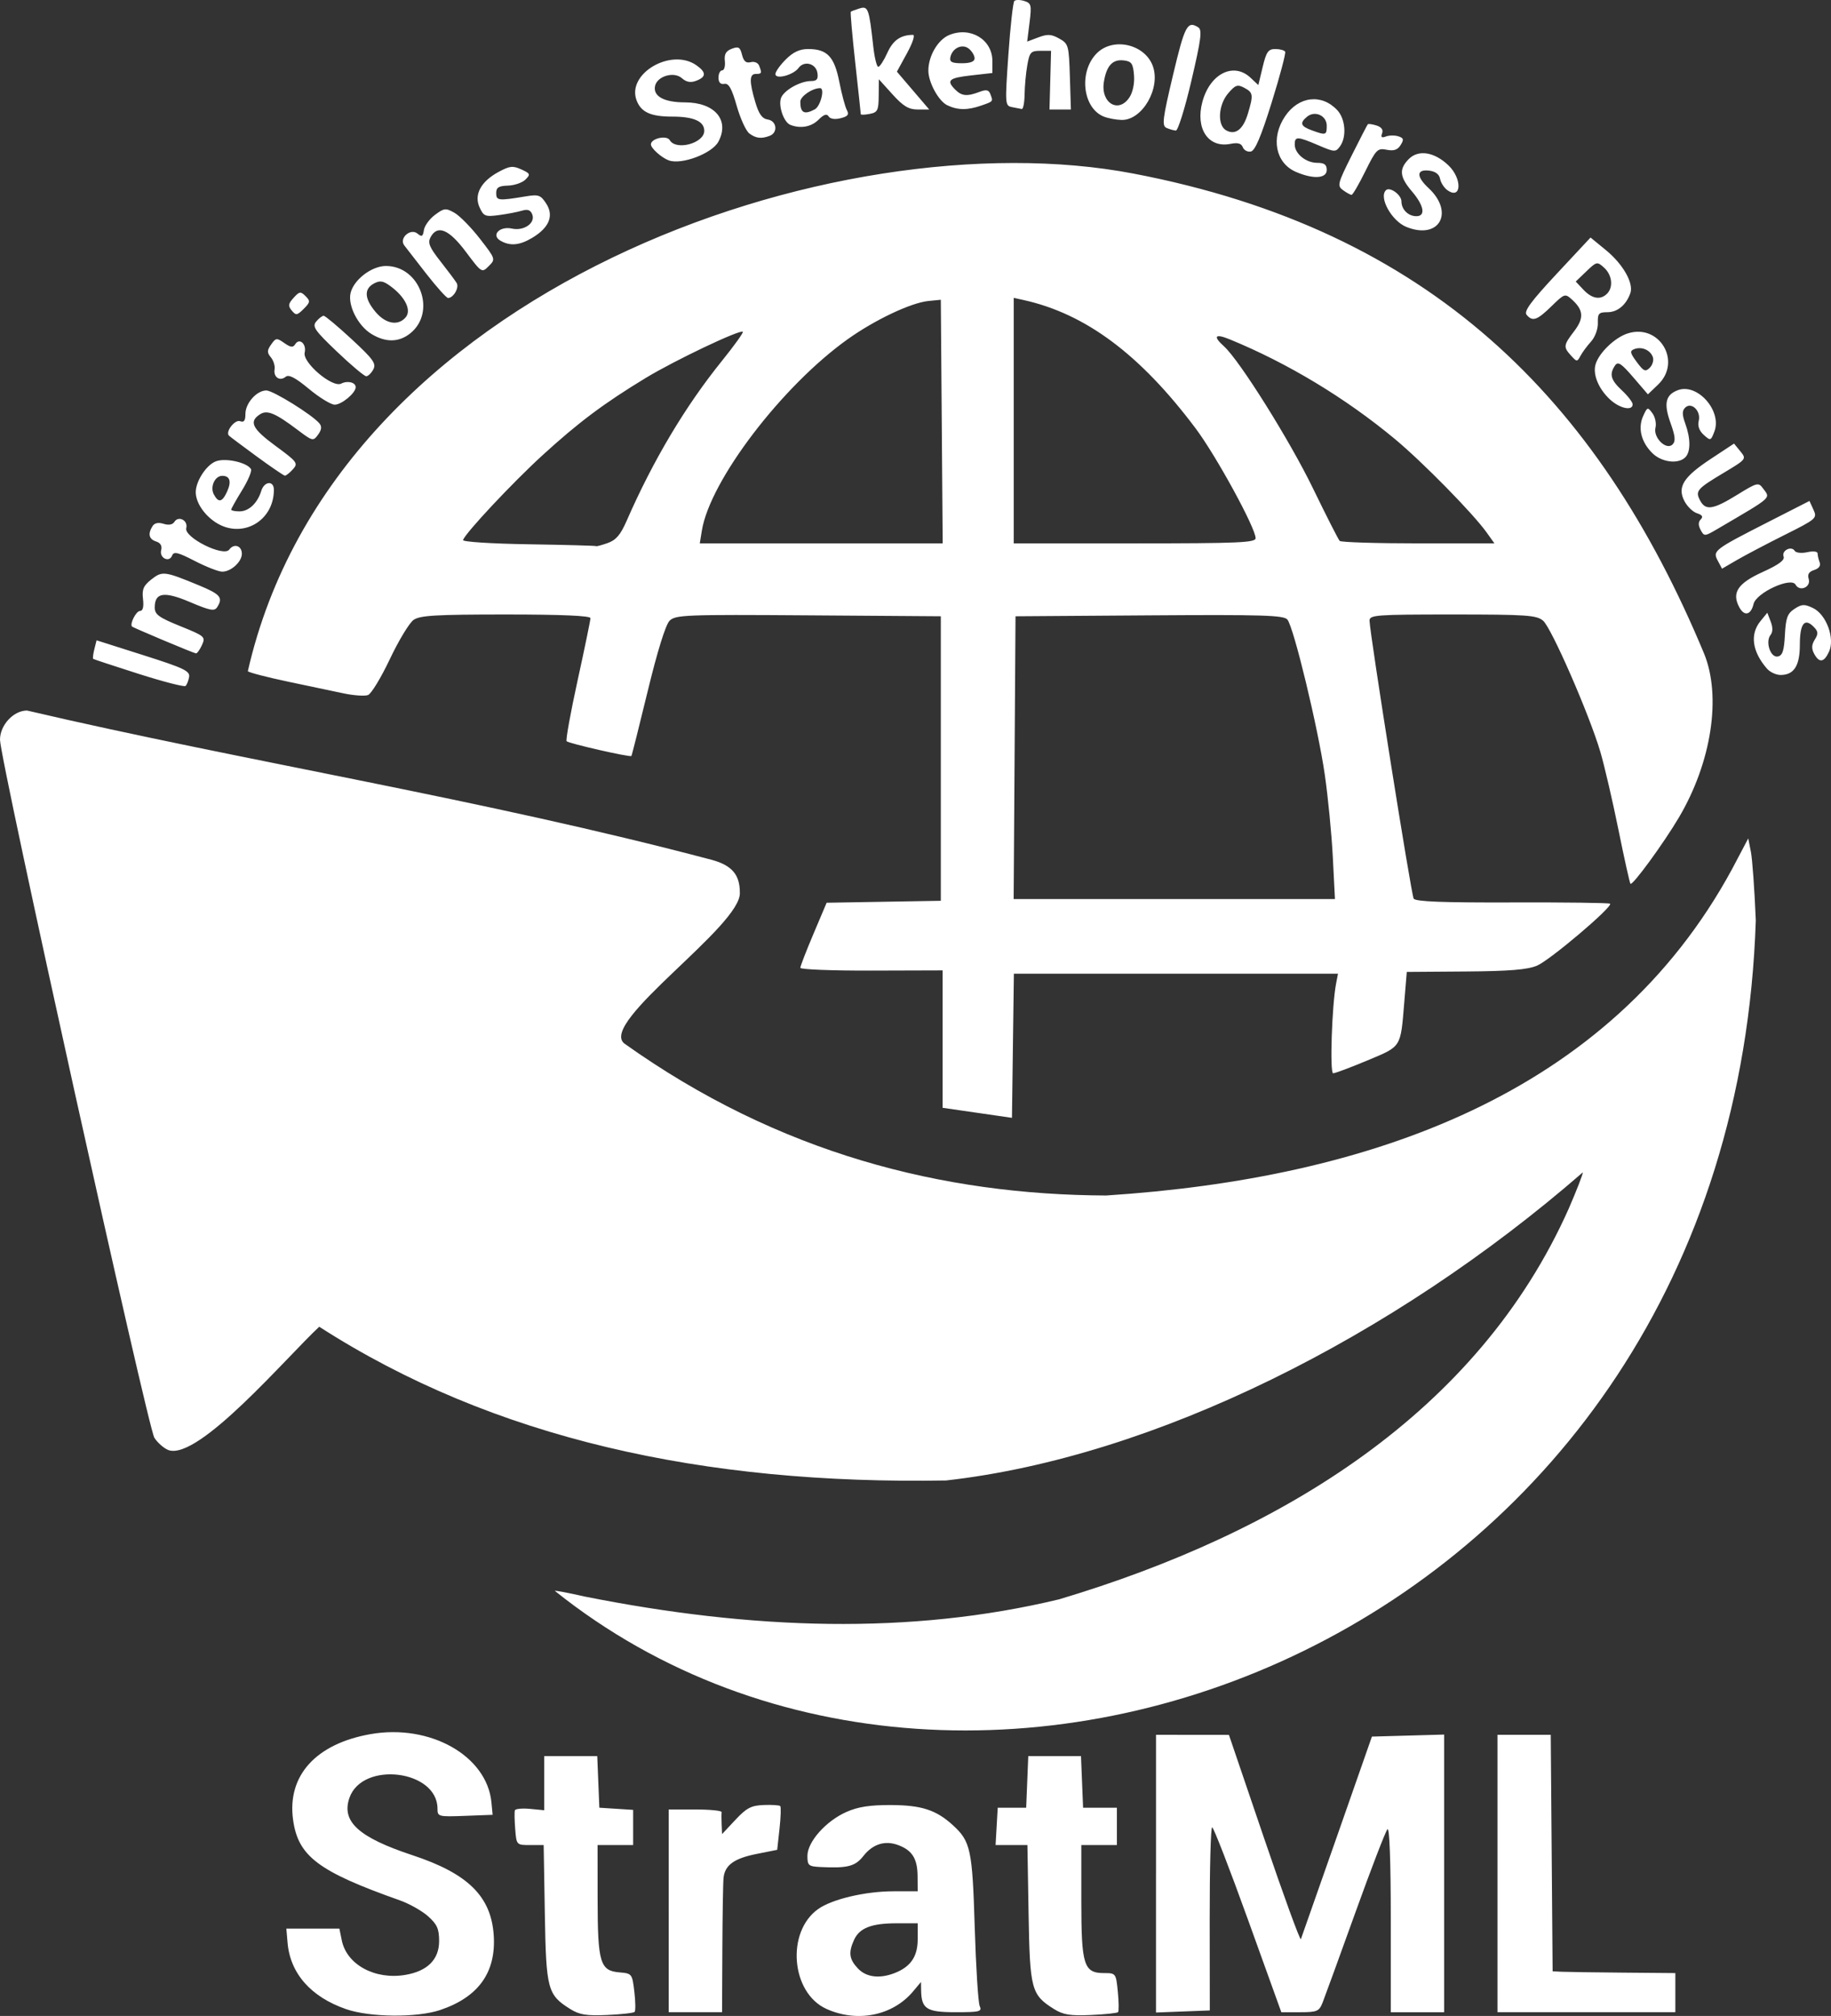 <?xml version="1.0" encoding="UTF-8" standalone="no"?>
<!-- Created with Inkscape (http://www.inkscape.org/) -->

<svg
   xmlns:dc="http://purl.org/dc/elements/1.1/"
   xmlns:cc="http://creativecommons.org/ns#"
   xmlns:rdf="http://www.w3.org/1999/02/22-rdf-syntax-ns#"
   xmlns:svg="http://www.w3.org/2000/svg"
   xmlns="http://www.w3.org/2000/svg"
   xmlns:sodipodi="http://sodipodi.sourceforge.net/DTD/sodipodi-0.dtd"
   xmlns:inkscape="http://www.inkscape.org/namespaces/inkscape"
   width="136.197mm"
   height="149.978mm"
   viewBox="0 0 482.588 531.418"
   id="svg2"
   version="1.1"
   inkscape:version="0.91 r13725"
   sodipodi:docname="stratml_logo_white.svg">
  <rect x="0" y="0" width="482.588" height="531.418" fill="#333333" stroke="none"/>
  <defs
     id="defs4" />
  <sodipodi:namedview
     id="base"
     pagecolor="#ffffff"
     bordercolor="#666666"
     borderopacity="1.0"
     inkscape:pageopacity="0.0"
     inkscape:pageshadow="2"
     inkscape:zoom="1.4"
     inkscape:cx="278.46353"
     inkscape:cy="504.711"
     inkscape:document-units="px"
     inkscape:current-layer="layer1"
     showgrid="false"
     fit-margin-top="0"
     fit-margin-left="0"
     fit-margin-right="0"
     fit-margin-bottom="0"
     inkscape:window-width="1680"
     inkscape:window-height="988"
     inkscape:window-x="-8"
     inkscape:window-y="-8"
     inkscape:window-maximized="1" />
  <g
     inkscape:label="Layer 1"
     inkscape:groupmode="layer"
     id="layer1"
     transform="translate(-128.848,-93.521)">
    <path
       style="fill:#ffffff;fill-opacity:1"
       d="m 220.095,623.149 c -9.288,-3.21 -14.755,-9.402 -15.453,-17.503 l -0.321,-3.73 6.989,0 6.989,0 0.636,3.108 c 1.309,6.4 8.751,10.437 16.751,9.085 5.827,-0.984 8.897,-4.059 8.897,-8.908 0,-3.227 -0.528,-4.417 -2.9,-6.537 -1.595,-1.425 -4.96,-3.321 -7.479,-4.213 -21.492,-7.612 -26.794,-11.619 -28.114,-21.252 -1.592,-11.611 6.013,-20.016 20.404,-22.551 15.698,-2.765 30.705,5.701 31.88,17.986 l 0.314,3.281 -7.266,0.274 c -7.053,0.266 -7.266,0.21 -7.266,-1.901 0,-10.197 -19.799,-12.627 -23.207,-2.849 -2.18,6.253 2.417,10.433 16.645,15.135 14.632,4.835 20.734,10.874 21.39,21.168 0.621,9.754 -4.068,16.259 -14.157,19.639 -6.107,2.046 -18.478,1.929 -24.734,-0.233 z m 59.036,-0.046 c -5.977,-3.749 -6.347,-5.14 -6.685,-25.127 l -0.306,-18.091 -3.584,0 c -3.571,0 -3.585,-0.015 -3.918,-4.202 -0.184,-2.311 -0.223,-4.537 -0.086,-4.946 0.136,-0.409 1.932,-0.583 3.99,-0.387 l 3.742,0.357 0,-7.13 0,-7.13 6.99,0 6.99,0 0.275,6.797 0.276,6.797 4.453,0.286 4.453,0.286 0,4.636 0,4.636 -4.688,0 -4.688,0 0.014,14.297 c 0.016,16.728 0.645,18.839 5.742,19.268 3.308,0.278 3.38,0.372 3.94,5.101 0.314,2.65 0.342,5.046 0.062,5.326 -0.28,0.28 -3.539,0.643 -7.243,0.807 -5.465,0.242 -7.298,-0.056 -9.73,-1.581 z m 67.504,-0.044 c -9.313,-4.228 -10.633,-20.27 -2.164,-26.3 3.675,-2.616 12.459,-4.687 19.884,-4.687 l 6.365,0 -0.03,-3.984 c -0.034,-4.579 -1.393,-6.784 -5.034,-8.168 -3.512,-1.335 -6.752,-0.337 -9.248,2.849 -2.142,2.734 -4.163,3.258 -11.236,2.913 -3.234,-0.158 -3.516,-0.395 -3.516,-2.951 0,-3.693 4.877,-9.182 10.283,-11.573 3.084,-1.365 6.198,-1.844 11.807,-1.818 7.971,0.037 11.834,1.292 16.202,5.266 4.721,4.295 5.179,6.413 5.8,26.843 0.322,10.57 0.913,19.957 1.315,20.859 0.66,1.482 0.046,1.641 -6.368,1.641 -7.643,0 -8.997,-0.865 -9.073,-5.798 l -0.034,-2.171 -2.076,2.479 c -5.378,6.423 -14.728,8.304 -22.88,4.602 z m 17.893,-9.387 c 4.303,-1.636 6.192,-4.365 6.192,-8.944 l 0,-4.219 -5.581,0 c -6.593,0 -9.765,1.238 -11.191,4.366 -1.522,3.34 -1.289,5.092 0.998,7.526 2.174,2.314 5.631,2.772 9.582,1.27 z m 42.103,9.431 c -5.977,-3.749 -6.347,-5.14 -6.685,-25.127 l -0.306,-18.091 -4.196,0 -4.196,0 0.283,-4.922 0.283,-4.922 3.75,0 3.75,0 0.275,-6.797 0.276,-6.797 6.949,0 6.949,0 0.275,6.797 0.276,6.797 4.455,0 4.455,0 0,4.922 0,4.922 -4.688,0 -4.688,0 0,14.791 c 7e-4,16.928 0.646,18.959 6.028,18.959 3.064,0 3.116,0.072 3.594,4.922 0.267,2.707 0.292,5.126 0.056,5.376 -0.236,0.249 -3.459,0.588 -7.163,0.752 -5.464,0.242 -7.298,-0.056 -9.73,-1.581 z m -101.535,-25.875 0,-26.719 7.031,0 c 3.867,0 6.981,0.316 6.92,0.703 -0.061,0.387 -0.061,1.847 0,3.245 l 0.111,2.542 3.516,-3.759 c 2.939,-3.142 4.163,-3.784 7.459,-3.911 2.169,-0.084 4.131,0.042 4.361,0.279 0.23,0.238 0.143,2.931 -0.193,5.985 l -0.611,5.553 -5.43,1.082 c -5.907,1.177 -8.339,2.931 -8.708,6.28 -0.131,1.186 -0.273,9.645 -0.316,18.798 l -0.078,16.641 -7.031,0 -7.031,0 0,-26.719 z m 128.438,-9.804 0,-36.602 9.609,0.01 9.609,0.01 9.311,27.371 c 5.121,15.054 9.465,26.968 9.654,26.476 0.189,-0.492 4.478,-12.708 9.532,-27.145 l 9.189,-26.25 9.517,-0.267 9.517,-0.267 0,36.595 0,36.595 -7.031,0 -7.031,0 0,-24.562 c 0,-15.23 -0.333,-24.224 -0.876,-23.672 -0.482,0.49 -4.291,10.383 -8.465,21.984 -4.174,11.601 -8.05,22.254 -8.613,23.672 -0.936,2.356 -1.448,2.578 -5.959,2.578 l -4.935,0 -8.779,-24.37 c -4.829,-13.404 -9.082,-24.372 -9.453,-24.375 -0.37,0 -0.661,10.858 -0.647,24.136 l 0.026,24.141 -7.088,0.274 -7.088,0.274 0,-36.602 z m 90,-0.039 0,-36.562 7.019,0 7.019,0 0.247,31.172 0.247,31.172 2.344,0.116 c 1.289,0.064 8.566,0.169 16.172,0.234 l 13.828,0.118 0,5.156 0,5.156 -23.438,0 -23.438,0 z m -248.438,-74.493 c 0,-0.167 3.481,0.49 7.734,1.46 44.343,8.848 85.965,10.189 125.191,0.752 58.694,-17.561 110.354,-49.216 134.304,-103.014 2.039,-4.702 3.708,-8.993 3.708,-9.535 -50.065,43.542 -112.964,75.054 -167.833,81.224 -63.884,1.125 -119.333,-11.004 -165.21,-40.523 -8.399,7.78 -31.788,35.354 -39.751,32.513 -1.159,-0.441 -2.823,-1.892 -3.696,-3.226 -1.73,-2.641 -40.691,-178.829 -40.695,-184.03 -0.003,-3.845 3.558,-7.692 7.119,-7.692 57.592,13.472 119.812,23.271 180.666,39.41 5.147,1.456 7.212,3.898 7.212,8.53 0.646,8.67 -37.277,34.262 -30.469,39.815 40.754,29.055 83.933,39.911 127.031,40.083 69.057,-4.488 132.696,-26.424 165,-86.127 l 4.219,-8.001 0.698,3.536 c 0.384,1.945 0.965,10.075 1.292,18.067 -6.163,189.179 -205.866,265.312 -316.521,176.757 z m 111.328,-126.026 -9.141,-1.326 0,-18.109 0,-18.109 -18.75,0.055 c -10.312,0.03 -18.748,-0.3 -18.745,-0.735 0,-0.434 1.563,-4.471 3.469,-8.971 l 3.464,-8.181 15.047,-0.257 15.047,-0.257 0,-37.5 0,-37.5 -34.91,-0.246 c -32.438,-0.228 -35.029,-0.127 -36.582,1.426 -1.041,1.041 -3.213,8.033 -5.755,18.527 -2.246,9.27 -4.184,16.974 -4.308,17.12 -0.33,0.389 -16.464,-3.284 -17.065,-3.885 -0.281,-0.281 1.016,-7.48 2.882,-15.997 1.867,-8.517 3.394,-15.919 3.394,-16.45 0,-0.634 -7.639,-0.965 -22.291,-0.965 -18.416,0 -22.645,0.247 -24.323,1.423 -1.118,0.783 -3.929,5.427 -6.247,10.321 -2.318,4.894 -4.909,9.164 -5.757,9.489 -0.848,0.326 -3.721,0.134 -6.384,-0.426 -2.663,-0.56 -9.271,-1.953 -14.685,-3.096 -5.414,-1.143 -10.192,-2.378 -10.617,-2.746 22.893,-100.803 155.276,-146.128 233.389,-131.197 78.112,14.931 122.477,59.352 150.433,126.545 4.613,11.323 1.953,28.644 -6.633,43.182 -4.03,6.823 -12.224,18.041 -12.775,17.489 -0.195,-0.195 -1.617,-6.59 -3.161,-14.212 -1.544,-7.622 -3.692,-16.869 -4.774,-20.549 -2.877,-9.786 -12.866,-32.676 -15.091,-34.582 -1.706,-1.461 -4.315,-1.641 -23.843,-1.641 -20.268,0 -21.925,0.124 -21.902,1.641 0.053,3.358 10.987,72.216 11.633,73.263 0.486,0.786 7.706,1.065 26.012,1.003 13.936,-0.047 25.526,0.102 25.755,0.331 0.784,0.784 -15.858,14.898 -19.253,16.328 -2.531,1.066 -7.315,1.457 -18.86,1.541 l -15.469,0.112 -0.66,7.967 c -1.004,12.128 -0.651,11.569 -9.74,15.374 -4.438,1.858 -8.492,3.378 -9.009,3.378 -0.921,0 -0.331,-17.914 0.78,-23.672 l 0.497,-2.578 -42.712,0 -42.712,0 -0.253,18.998 -0.253,18.998 -9.141,-1.326 z m 93.71,-67.372 c -0.309,-6.059 -1.263,-15.867 -2.121,-21.797 -1.782,-12.322 -8.178,-38.836 -9.855,-40.857 -0.949,-1.143 -6.591,-1.315 -36.389,-1.107 l -35.267,0.246 -0.245,37.266 -0.245,37.266 42.341,0 42.341,0 z m -191.157,-82.812 c 2.224,-0.775 3.411,-2.158 5.029,-5.859 6.984,-15.975 15.43,-30.156 25.106,-42.155 3.242,-4.021 5.725,-7.48 5.518,-7.687 -0.682,-0.682 -17.973,7.544 -25.628,12.193 -10.997,6.677 -17.723,11.718 -27.205,20.387 -7.849,7.176 -20.21,20.363 -20.913,22.31 -0.173,0.479 7.367,0.967 17.344,1.124 9.707,0.153 17.692,0.373 17.744,0.49 0.052,0.117 1.404,-0.244 3.005,-0.802 z m 88.084,-32.032 -0.247,-32.109 -3.264,0.323 c -4.593,0.455 -14.12,4.966 -21.278,10.074 -17.331,12.367 -36.296,37.258 -38.436,50.444 l -0.548,3.378 32.01,0 32.01,0 z m 82.722,30.739 c 0,-2.693 -10.402,-21.732 -15.82,-28.954 -14.623,-19.494 -28.982,-30.204 -45.352,-33.828 l -2.578,-0.571 0,32.362 0,32.362 31.875,0 c 27.334,0 31.875,-0.195 31.875,-1.37 z m 60.923,-1.463 c -3.584,-5.033 -16.906,-18.607 -24.247,-24.704 -12.982,-10.783 -28.224,-19.982 -43.473,-26.238 -3.917,-1.607 -4.533,-0.872 -1.536,1.832 4.125,3.722 17.328,24.802 23.466,37.468 3.514,7.25 6.679,13.473 7.034,13.828 0.355,0.355 9.674,0.646 20.709,0.646 l 20.064,0 z m -355.298,37.235 c -6.445,-2.055 -11.845,-3.837 -11.999,-3.959 -0.154,-0.122 -0.016,-1.272 0.306,-2.556 l 0.586,-2.334 12.35,3.924 c 10.662,3.388 12.308,4.173 12.038,5.739 -0.172,0.998 -0.594,2.064 -0.938,2.368 -0.344,0.304 -5.898,-1.128 -12.344,-3.183 z m 429.172,-1.355 c -3.931,-4.507 -4.566,-9.091 -1.739,-12.552 l 1.808,-2.213 0.897,2.344 c 0.581,1.519 0.568,2.752 -0.037,3.503 -1.441,1.789 -0.027,6.054 1.887,5.69 1.255,-0.239 1.669,-1.488 1.889,-5.697 0.234,-4.483 0.66,-5.639 2.528,-6.863 1.927,-1.263 2.62,-1.294 4.875,-0.216 3.506,1.677 5.832,7.979 4.236,11.481 -1.316,2.889 -2.596,3.07 -3.94,0.559 -0.722,-1.349 -0.672,-2.366 0.183,-3.735 0.975,-1.562 0.915,-2.142 -0.357,-3.414 -2.367,-2.367 -3.587,-0.744 -3.587,4.772 0,5.561 -1.539,7.98 -5.078,7.98 -1.172,0 -2.775,-0.738 -3.562,-1.641 z m -422.61,-7.479 c -4.383,-1.849 -8.113,-3.475 -8.289,-3.613 -0.755,-0.591 1.019,-4.142 2.07,-4.142 0.758,0 1.029,-1.08 0.788,-3.145 -0.298,-2.554 0.117,-3.526 2.211,-5.173 2.86,-2.25 3.451,-2.178 12.361,1.495 5.844,2.41 6.589,3.28 4.981,5.822 -0.714,1.128 -1.857,0.915 -7.134,-1.327 -6.886,-2.927 -9.33,-2.552 -9.33,1.43 0,1.826 1.093,2.622 6.738,4.905 6.485,2.623 6.699,2.81 5.709,4.984 -0.566,1.242 -1.278,2.229 -1.582,2.192 -0.304,-0.036 -4.139,-1.579 -8.521,-3.429 z m 415.296,-8.723 c -2.053,-3.837 -0.417,-6.317 6.122,-9.282 4.278,-1.94 5.918,-3.15 5.554,-4.099 -0.599,-1.561 2.054,-2.912 2.931,-1.493 0.326,0.528 1.8,0.685 3.311,0.353 1.586,-0.348 2.723,-0.208 2.723,0.337 0,0.514 0.241,1.565 0.537,2.334 0.341,0.888 -0.186,1.628 -1.445,2.027 -1.377,0.437 -1.818,1.144 -1.446,2.317 0.689,2.17 -2.35,3.521 -3.459,1.539 -1.178,-2.105 -10.369,2.128 -11.07,5.098 -0.691,2.926 -2.439,3.33 -3.757,0.868 z M 180.154,241.376 c -4.417,-2.28 -5.507,-2.54 -5.937,-1.42 -0.757,1.973 -3.43,0.659 -2.887,-1.419 0.291,-1.113 -0.175,-1.911 -1.331,-2.278 -1.91,-0.606 -2.237,-2.013 -0.944,-4.054 0.525,-0.828 1.542,-1.039 2.915,-0.603 1.326,0.421 2.378,0.233 2.835,-0.505 1.074,-1.738 3.663,-0.388 3.134,1.633 -0.641,2.451 9.835,7.693 11.327,5.668 1.266,-1.718 3.328,-1.033 3.328,1.105 0,2.136 -2.923,4.767 -5.23,4.71 -0.991,-0.025 -4.236,-1.302 -7.212,-2.838 z m 401.447,-0.037 c -1.409,-2.632 -1.057,-2.903 13.281,-10.215 l 10.88,-5.549 1.053,2.311 c 1.022,2.244 0.801,2.437 -7.599,6.643 -4.759,2.382 -10.417,5.359 -12.575,6.615 l -3.923,2.284 z m -4.524,-8.131 c -0.656,-1.226 -0.646,-2.097 0.032,-2.775 0.692,-0.692 0.396,-1.176 -0.992,-1.616 -1.089,-0.346 -2.579,-1.788 -3.312,-3.205 -1.931,-3.734 -0.294,-6.345 6.987,-11.148 l 6.085,-4.014 1.667,2.041 c 1.654,2.025 1.618,2.071 -4.416,5.685 -7.069,4.234 -7.526,4.775 -6.168,7.314 1.437,2.686 3.414,2.375 9.742,-1.531 5.282,-3.26 5.612,-3.342 6.815,-1.696 1.988,2.719 2.807,1.991 -12.032,10.705 -3.366,1.977 -3.477,1.983 -4.409,0.241 z m -391.45,-2.024 c -3.007,-1.982 -5.134,-5.195 -5.186,-7.831 -0.057,-2.891 2.758,-7.257 5.303,-8.225 2.536,-0.964 8.162,0.272 9.25,2.032 0.302,0.489 -0.747,2.996 -2.331,5.571 -1.584,2.575 -2.88,4.886 -2.88,5.136 0,0.25 0.989,0.455 2.198,0.455 2.437,0 4.741,-2.17 5.723,-5.391 0.786,-2.58 3.329,-2.805 3.329,-0.295 0,8.354 -8.525,13.084 -15.405,8.549 z m 3.079,-8.089 c 1.206,-2.646 0.743,-4.148 -1.276,-4.148 -1.951,0 -3.279,2.925 -2.223,4.898 1.228,2.296 2.207,2.086 3.499,-0.749 z m 7.824,-9.236 c -3.765,-2.756 -7.069,-5.233 -7.342,-5.506 -1.006,-1.006 1.574,-4.331 2.952,-3.802 1.012,0.388 1.392,-0.134 1.392,-1.91 0,-2.853 2.977,-6.194 5.518,-6.194 1.755,0 12.114,6.43 13.979,8.677 0.686,0.826 0.582,1.707 -0.35,2.982 -1.283,1.755 -1.443,1.719 -5.313,-1.204 -5.906,-4.46 -8.068,-5.378 -9.922,-4.21 -3.08,1.939 -2.184,3.809 3.998,8.349 5.793,4.253 6.046,4.595 4.59,6.203 -0.847,0.936 -1.792,1.685 -2.098,1.664 -0.307,-0.021 -3.638,-2.293 -7.404,-5.049 z m 367.779,-0.926 c -2.916,-2.916 -3.813,-6.596 -2.376,-9.75 1.093,-2.4 1.191,-2.428 2.442,-0.717 0.717,0.981 1.078,2.682 0.802,3.782 -0.659,2.624 2.851,6.077 4.5,4.428 0.843,-0.843 0.72,-2.161 -0.525,-5.624 -1.853,-5.152 -1.351,-7.436 1.904,-8.674 5.149,-1.958 11.714,5.457 9.646,10.895 -0.935,2.461 -1.03,2.49 -2.804,0.885 -1.196,-1.083 -1.657,-2.375 -1.322,-3.709 0.651,-2.596 -1.944,-5.102 -3.585,-3.462 -0.823,0.823 -0.813,1.84 0.04,4.199 1.435,3.97 1.436,7.451 6e-4,8.886 -1.878,1.878 -6.281,1.304 -8.723,-1.138 z m -11.118,-14.107 c -3.038,-2.815 -4.598,-6.638 -3.796,-9.3 0.905,-3.005 5.021,-6.978 8.376,-8.086 8.387,-2.768 14.464,7.358 8.085,13.47 l -2.677,2.564 -3.865,-4.498 c -3.182,-3.703 -4.032,-4.25 -4.809,-3.092 -1.545,2.302 -1.128,3.79 1.84,6.562 1.547,1.445 2.812,3.091 2.812,3.657 0,1.826 -3.404,1.097 -5.966,-1.278 z m 11.272,-11.234 c -0.708,-1.846 -2.945,-2.782 -4.876,-2.041 -1.232,0.473 -1.136,0.972 0.655,3.396 1.827,2.471 2.276,2.665 3.448,1.493 0.741,-0.741 1.089,-2.023 0.772,-2.848 z m -354.182,8.453 c -3.596,-2.987 -5.321,-3.885 -6.146,-3.201 -1.526,1.267 -3.263,0.098 -2.914,-1.962 0.153,-0.906 -0.285,-2.327 -0.974,-3.158 -1.048,-1.263 -1.037,-1.818 0.068,-3.396 1.234,-1.762 1.462,-1.787 3.465,-0.384 1.68,1.177 2.302,1.246 2.874,0.319 1.104,-1.787 3.033,-0.083 2.498,2.207 -0.613,2.621 7.314,9.354 9.622,8.173 1.684,-0.862 3.821,-0.334 3.821,0.944 0,1.528 -3.698,4.609 -5.532,4.609 -0.98,0 -4.032,-1.868 -6.782,-4.152 z m 7.412,-9.799 c -5.923,-5.648 -6.608,-6.639 -5.504,-7.969 0.693,-0.835 1.579,-1.518 1.969,-1.518 0.39,0 3.709,2.778 7.376,6.173 5.707,5.284 6.529,6.431 5.706,7.969 -0.529,0.988 -1.371,1.796 -1.871,1.796 -0.501,0 -3.954,-2.903 -7.675,-6.45 z m 325.235,1.021 c -2.074,-2.292 -2.019,-2.73 0.819,-6.45 2.625,-3.441 2.478,-5.557 -0.575,-8.321 -1.827,-1.653 -1.966,-1.608 -5.406,1.751 -3.801,3.712 -5.006,4.123 -6.567,2.243 -0.759,-0.914 1.157,-3.518 7.931,-10.781 l 8.931,-9.575 4.054,3.322 c 4.519,3.703 7.368,8.732 6.433,11.357 -1.11,3.117 -3.389,5.007 -6.037,5.007 -2.291,0 -2.595,0.341 -2.524,2.834 0.046,1.621 -0.729,3.728 -1.81,4.922 -1.04,1.148 -2.29,2.842 -2.779,3.764 -0.849,1.601 -0.959,1.598 -2.472,-0.074 z m 9.479,-16.321 c 1.709,-1.709 1.347,-4.946 -0.766,-6.858 -1.843,-1.668 -1.962,-1.643 -4.687,0.967 l -2.796,2.678 2.038,2.169 c 2.247,2.392 4.487,2.768 6.211,1.044 z m -325.669,10.607 c -3.565,-2.174 -6.295,-7.587 -5.474,-10.855 0.879,-3.501 5.569,-7.064 9.3,-7.064 9.039,0 13.404,12.263 6.342,17.818 -2.975,2.34 -6.439,2.375 -10.167,0.102 z m 9.056,-4.415 c 1.534,-1.849 -0.138,-5.294 -3.942,-8.118 -2.001,-1.486 -2.833,-1.628 -4.453,-0.761 -2.661,1.424 -2.512,3.988 0.435,7.491 2.673,3.177 5.994,3.757 7.96,1.389 z m -30.046,-1.752 c -1.023,-1.232 -0.943,-1.785 0.483,-3.362 1.535,-1.696 1.853,-1.741 3.147,-0.447 1.294,1.294 1.245,1.633 -0.483,3.362 -1.731,1.731 -2.044,1.776 -3.147,0.447 z m 35.503,-9.643 c -2.719,-3.48 -5.356,-6.877 -5.86,-7.547 -1.424,-1.894 1.652,-4.625 3.491,-3.099 1.139,0.945 1.435,0.783 1.688,-0.924 0.169,-1.139 1.486,-2.947 2.928,-4.02 2.407,-1.791 2.825,-1.835 5.115,-0.55 1.372,0.77 4.385,3.834 6.695,6.81 4.175,5.376 4.19,5.422 2.361,7.251 -1.829,1.829 -1.867,1.805 -6.035,-3.763 -4.467,-5.967 -7.504,-7.22 -9.311,-3.843 -0.785,1.468 -0.306,2.636 2.596,6.328 1.958,2.491 3.889,5.074 4.292,5.741 0.727,1.204 -0.853,3.943 -2.275,3.943 -0.408,0 -2.966,-2.848 -5.685,-6.328 z m 19.495,-8.776 c -2.525,-1.469 -0.211,-3.904 3.032,-3.192 3.144,0.691 6.232,-1.443 5.364,-3.706 -0.46,-1.198 -1.205,-1.475 -2.73,-1.013 -1.154,0.349 -3.876,0.872 -6.049,1.162 -3.619,0.483 -4.048,0.313 -5.112,-2.022 -1.531,-3.36 0.33,-6.834 5.015,-9.364 2.917,-1.575 3.76,-1.667 5.983,-0.654 2.37,1.08 2.462,1.305 1.09,2.677 -0.824,0.824 -2.896,1.54 -4.605,1.592 -2.451,0.074 -3.107,0.49 -3.107,1.969 0,2.002 0.542,2.065 7.64,0.891 3.519,-0.582 4.046,-0.406 5.524,1.849 2.081,3.176 0.849,6.304 -3.535,8.977 -3.395,2.07 -5.954,2.321 -8.509,0.835 z m 238.775,-3.627 c -3.864,-1.561 -7.318,-7.752 -5.397,-9.673 1.014,-1.014 4.095,1.197 4.095,2.938 0,2.13 1.79,3.905 3.938,3.905 2.51,0 2.008,-2.817 -1.163,-6.527 -3.284,-3.842 -3.476,-5.896 -0.802,-8.571 2.52,-2.52 6.73,-1.835 10.415,1.696 3.727,3.57 3.433,9.254 -0.336,6.498 -0.837,-0.612 -1.679,-1.945 -1.873,-2.964 -0.23,-1.208 -1.245,-1.955 -2.922,-2.148 -3.324,-0.384 -3.378,1.562 -0.127,4.586 6.949,6.465 2.81,13.751 -5.829,10.26 z m -16.689,-9.687 c -1.585,-1.159 -1.451,-1.697 2.274,-9.141 2.177,-4.35 4.088,-8.053 4.247,-8.229 0.159,-0.176 1.195,-0.032 2.303,0.319 1.305,0.414 1.821,1.141 1.466,2.065 -0.397,1.034 -0.121,1.262 1.002,0.832 0.852,-0.327 2.321,-0.349 3.266,-0.05 1.423,0.451 1.528,0.846 0.618,2.304 -0.803,1.286 -1.793,1.62 -3.679,1.243 -2.402,-0.48 -2.792,-0.087 -5.639,5.686 -1.682,3.411 -3.309,6.202 -3.615,6.202 -0.306,0 -1.315,-0.554 -2.241,-1.231 z m -12.429,-4.823 c -5.39,-2.345 -6.683,-8.977 -2.857,-14.654 3.579,-5.311 9.659,-6.019 13.773,-1.604 2.155,2.313 2.505,7.066 0.701,9.532 -1.137,1.554 -1.437,1.539 -5.703,-0.29 -5.526,-2.369 -6.223,-2.391 -6.223,-0.201 0,2.422 2.96,4.833 5.933,4.833 1.879,0 2.504,0.468 2.504,1.875 0,2.272 -3.563,2.494 -8.129,0.508 z m 8.129,-12.164 c 0,-2.677 -3.119,-4.098 -5.201,-2.37 -1.98,1.643 -1.687,2.5 1.217,3.561 3.768,1.376 3.984,1.311 3.984,-1.191 z m -173.438,9.125 c -1.921,-0.72 -4.688,-3.204 -4.688,-4.208 0,-1.567 4.164,-2.503 4.968,-1.117 1.643,2.832 9.094,0.818 9.094,-2.458 0,-2.512 -2.785,-3.75 -8.438,-3.75 -5.681,0 -8.208,-1.15 -9.397,-4.276 -2.669,-7.019 9.085,-13.933 15.751,-9.265 2.648,1.855 2.64,3.076 -0.026,4.092 -1.494,0.569 -2.596,0.374 -3.778,-0.67 -2.114,-1.867 -6.586,-0.539 -7.096,2.107 -0.514,2.67 2.428,4.261 7.88,4.261 7.882,0 11.868,4.681 8.826,10.364 -1.679,3.138 -9.756,6.17 -13.097,4.918 z m 151.319,-3.454 c -0.393,-1.025 -1.327,-1.28 -3.268,-0.892 -5.832,1.166 -9.289,-4.018 -7.388,-11.08 2.002,-7.436 8.219,-10.552 12.683,-6.358 l 2.062,1.937 1.139,-4.749 c 0.967,-4.03 1.471,-4.749 3.334,-4.749 1.207,0 2.374,0.316 2.594,0.703 0.22,0.387 -1.374,6.398 -3.541,13.359 -2.807,9.015 -4.39,12.744 -5.503,12.96 -0.86,0.167 -1.81,-0.342 -2.113,-1.131 z m 1.329,-8.835 c 1.497,-4.996 1.417,-5.572 -0.947,-6.837 -1.774,-0.95 -2.34,-0.759 -4.219,1.426 -2.644,3.073 -2.947,8.452 -0.553,9.792 2.413,1.35 4.475,-0.229 5.719,-4.381 z m -131.385,5.21 c -0.878,-0.645 -2.376,-3.914 -3.33,-7.266 -1.311,-4.608 -2.109,-6.027 -3.271,-5.818 -1.013,0.182 -1.537,-0.378 -1.537,-1.641 0,-1.054 0.438,-1.916 0.973,-1.916 0.535,0 0.852,-1.103 0.703,-2.451 -0.2,-1.817 0.273,-2.657 1.83,-3.248 1.775,-0.673 2.193,-0.427 2.699,1.591 0.431,1.716 1.076,2.263 2.293,1.945 0.957,-0.25 1.924,0.157 2.223,0.937 0.761,1.982 0.687,2.163 -0.877,2.163 -1.727,0 -1.759,2 -0.122,7.5 0.921,3.093 1.793,4.299 3.267,4.518 2.367,0.353 2.747,3.436 0.528,4.288 -2.22,0.852 -3.611,0.696 -5.379,-0.603 z m 109.948,-1.472 c -1.262,-0.556 -1.042,-2.337 1.726,-13.997 3.088,-13.008 3.784,-14.319 6.636,-12.513 1.07,0.678 0.761,3.089 -1.802,14.048 -1.701,7.277 -3.548,13.2 -4.104,13.164 -0.556,-0.036 -1.661,-0.353 -2.456,-0.703 z m -99.162,-0.81 c -1.683,-0.673 -3.158,-4.841 -2.475,-6.993 0.645,-2.033 5.042,-4.553 7.945,-4.553 1.522,0 1.917,-0.491 1.687,-2.1 -0.361,-2.53 -3.498,-3.377 -4.983,-1.346 -1.377,1.883 -6.098,3.122 -6.098,1.6 0,-0.611 1.233,-2.344 2.74,-3.852 1.94,-1.94 3.659,-2.74 5.885,-2.74 5.016,0 6.905,1.986 8.213,8.634 0.638,3.243 1.531,6.591 1.986,7.441 0.647,1.209 0.29,1.678 -1.645,2.164 -1.51,0.379 -2.735,0.192 -3.152,-0.483 -0.482,-0.779 -1.263,-0.521 -2.667,0.883 -1.893,1.893 -4.766,2.413 -7.437,1.345 z m 6.45,-4.079 c 1.525,-0.816 2.726,-5.592 1.406,-5.592 -2.064,0 -5.217,2.158 -5.217,3.571 0,2.954 1.039,3.505 3.812,2.021 z m 76.165,1.899 c -5.59,-2.252 -6.642,-11.877 -1.824,-16.695 4.277,-4.277 12.551,-2.436 14.722,3.275 2.218,5.833 -2.706,14.43 -8.194,14.307 -1.458,-0.033 -3.575,-0.432 -4.705,-0.887 z m 6.781,-5.076 c 0.893,-1.363 1.371,-3.707 1.194,-5.859 -0.253,-3.068 -0.646,-3.628 -2.719,-3.869 -2.932,-0.341 -4.524,1.386 -5.218,5.66 -0.903,5.566 3.874,8.448 6.743,4.068 z m -70.82,4.445 c 0,-0.209 -0.655,-6.316 -1.455,-13.571 -0.8,-7.256 -1.328,-13.302 -1.172,-13.437 0.156,-0.135 1.195,-0.525 2.31,-0.867 2.255,-0.692 2.504,-0.002 3.607,9.999 0.327,2.965 0.922,5.391 1.322,5.391 0.4,0 1.472,-1.651 2.382,-3.668 1.498,-3.322 3.479,-4.718 6.752,-4.756 0.623,-0.007 -0.048,2.069 -1.567,4.846 l -2.657,4.859 4.259,4.985 4.259,4.985 -3.033,0 c -2.378,0 -3.812,-0.861 -6.638,-3.984 l -3.605,-3.984 -0.038,4.344 c -0.034,3.875 -0.291,4.392 -2.382,4.792 -1.289,0.246 -2.344,0.277 -2.344,0.069 z m 22.784,-2.358 c -2.285,-1.104 -4.971,-6.037 -4.971,-9.128 0,-3.856 2.513,-8.148 5.492,-9.382 5.581,-2.312 11.383,1.182 11.383,6.855 l 0,3.16 -5.625,0.636 c -5.881,0.665 -6.597,1.313 -4.152,3.758 1.698,1.698 3.098,1.827 6.355,0.589 1.795,-0.683 2.45,-0.558 2.873,0.545 0.775,2.019 0.848,1.926 -2.404,3.059 -3.591,1.252 -6.224,1.225 -8.951,-0.093 z m 7.216,-12.357 c 0,-0.71 -0.668,-1.846 -1.485,-2.524 -1.741,-1.445 -4.425,-0.202 -4.912,2.275 -0.236,1.198 0.442,1.54 3.047,1.54 2.22,0 3.35,-0.435 3.35,-1.291 z m 9.844,12.849 c -1.824,-0.364 -1.849,-0.745 -0.938,-13.864 0.516,-7.419 1.222,-13.771 1.57,-14.114 0.348,-0.344 1.534,-0.339 2.635,0.011 1.829,0.581 1.948,1.072 1.374,5.668 l -0.629,5.032 2.951,-1.114 c 2.413,-0.911 3.414,-0.854 5.493,0.31 2.442,1.368 2.553,1.766 2.812,10.063 l 0.27,8.639 -2.821,0 -2.821,0 0.207,-7.734 0.207,-7.734 -2.797,0 c -2.527,0 -2.861,0.362 -3.462,3.75 -0.366,2.062 -0.689,5.543 -0.719,7.734 -0.03,2.191 -0.37,3.927 -0.757,3.857 -0.387,-0.07 -1.547,-0.296 -2.578,-0.502 z"
       id="path4149"
       inkscape:connector-curvature="0"
       sodipodi:nodetypes="sccccscscsssscssssscscscsccscccccccccccccccccscccssccccssccsscsccsccsscsscscsccccccccccccccccccccscssccccsccccccccssscccccccccscscccccccscscscscccccccccccccccccccccccccccccscccccccccccccccscscccccsssccsssccsssczcsccccsccscsscsssscccccccsscscccccsssscsscscsccsssccccssscccsscsssscsccscccsscscccccsssscccsssccscsssscsssccssscccssccccssccscsccssssssccsscsccscscsscscsccscccssscsscscccccsssccscsscccccscscsscccccccsssscccsssccscccscccscscssccscsscsscssscscscsccccccsscscscssssssssssccssccssscsscccsssscsscccccssssssssssssscscscscccccssssccssscssssssssscsssscscccsscccsssccsscscccccccscsscscscssscccsssccccsccsssscscsccsscssscsccscccscccsscccccsscccccsscscscscsssccsscsccscsssccaccsccccc" />
  </g>
</svg>
